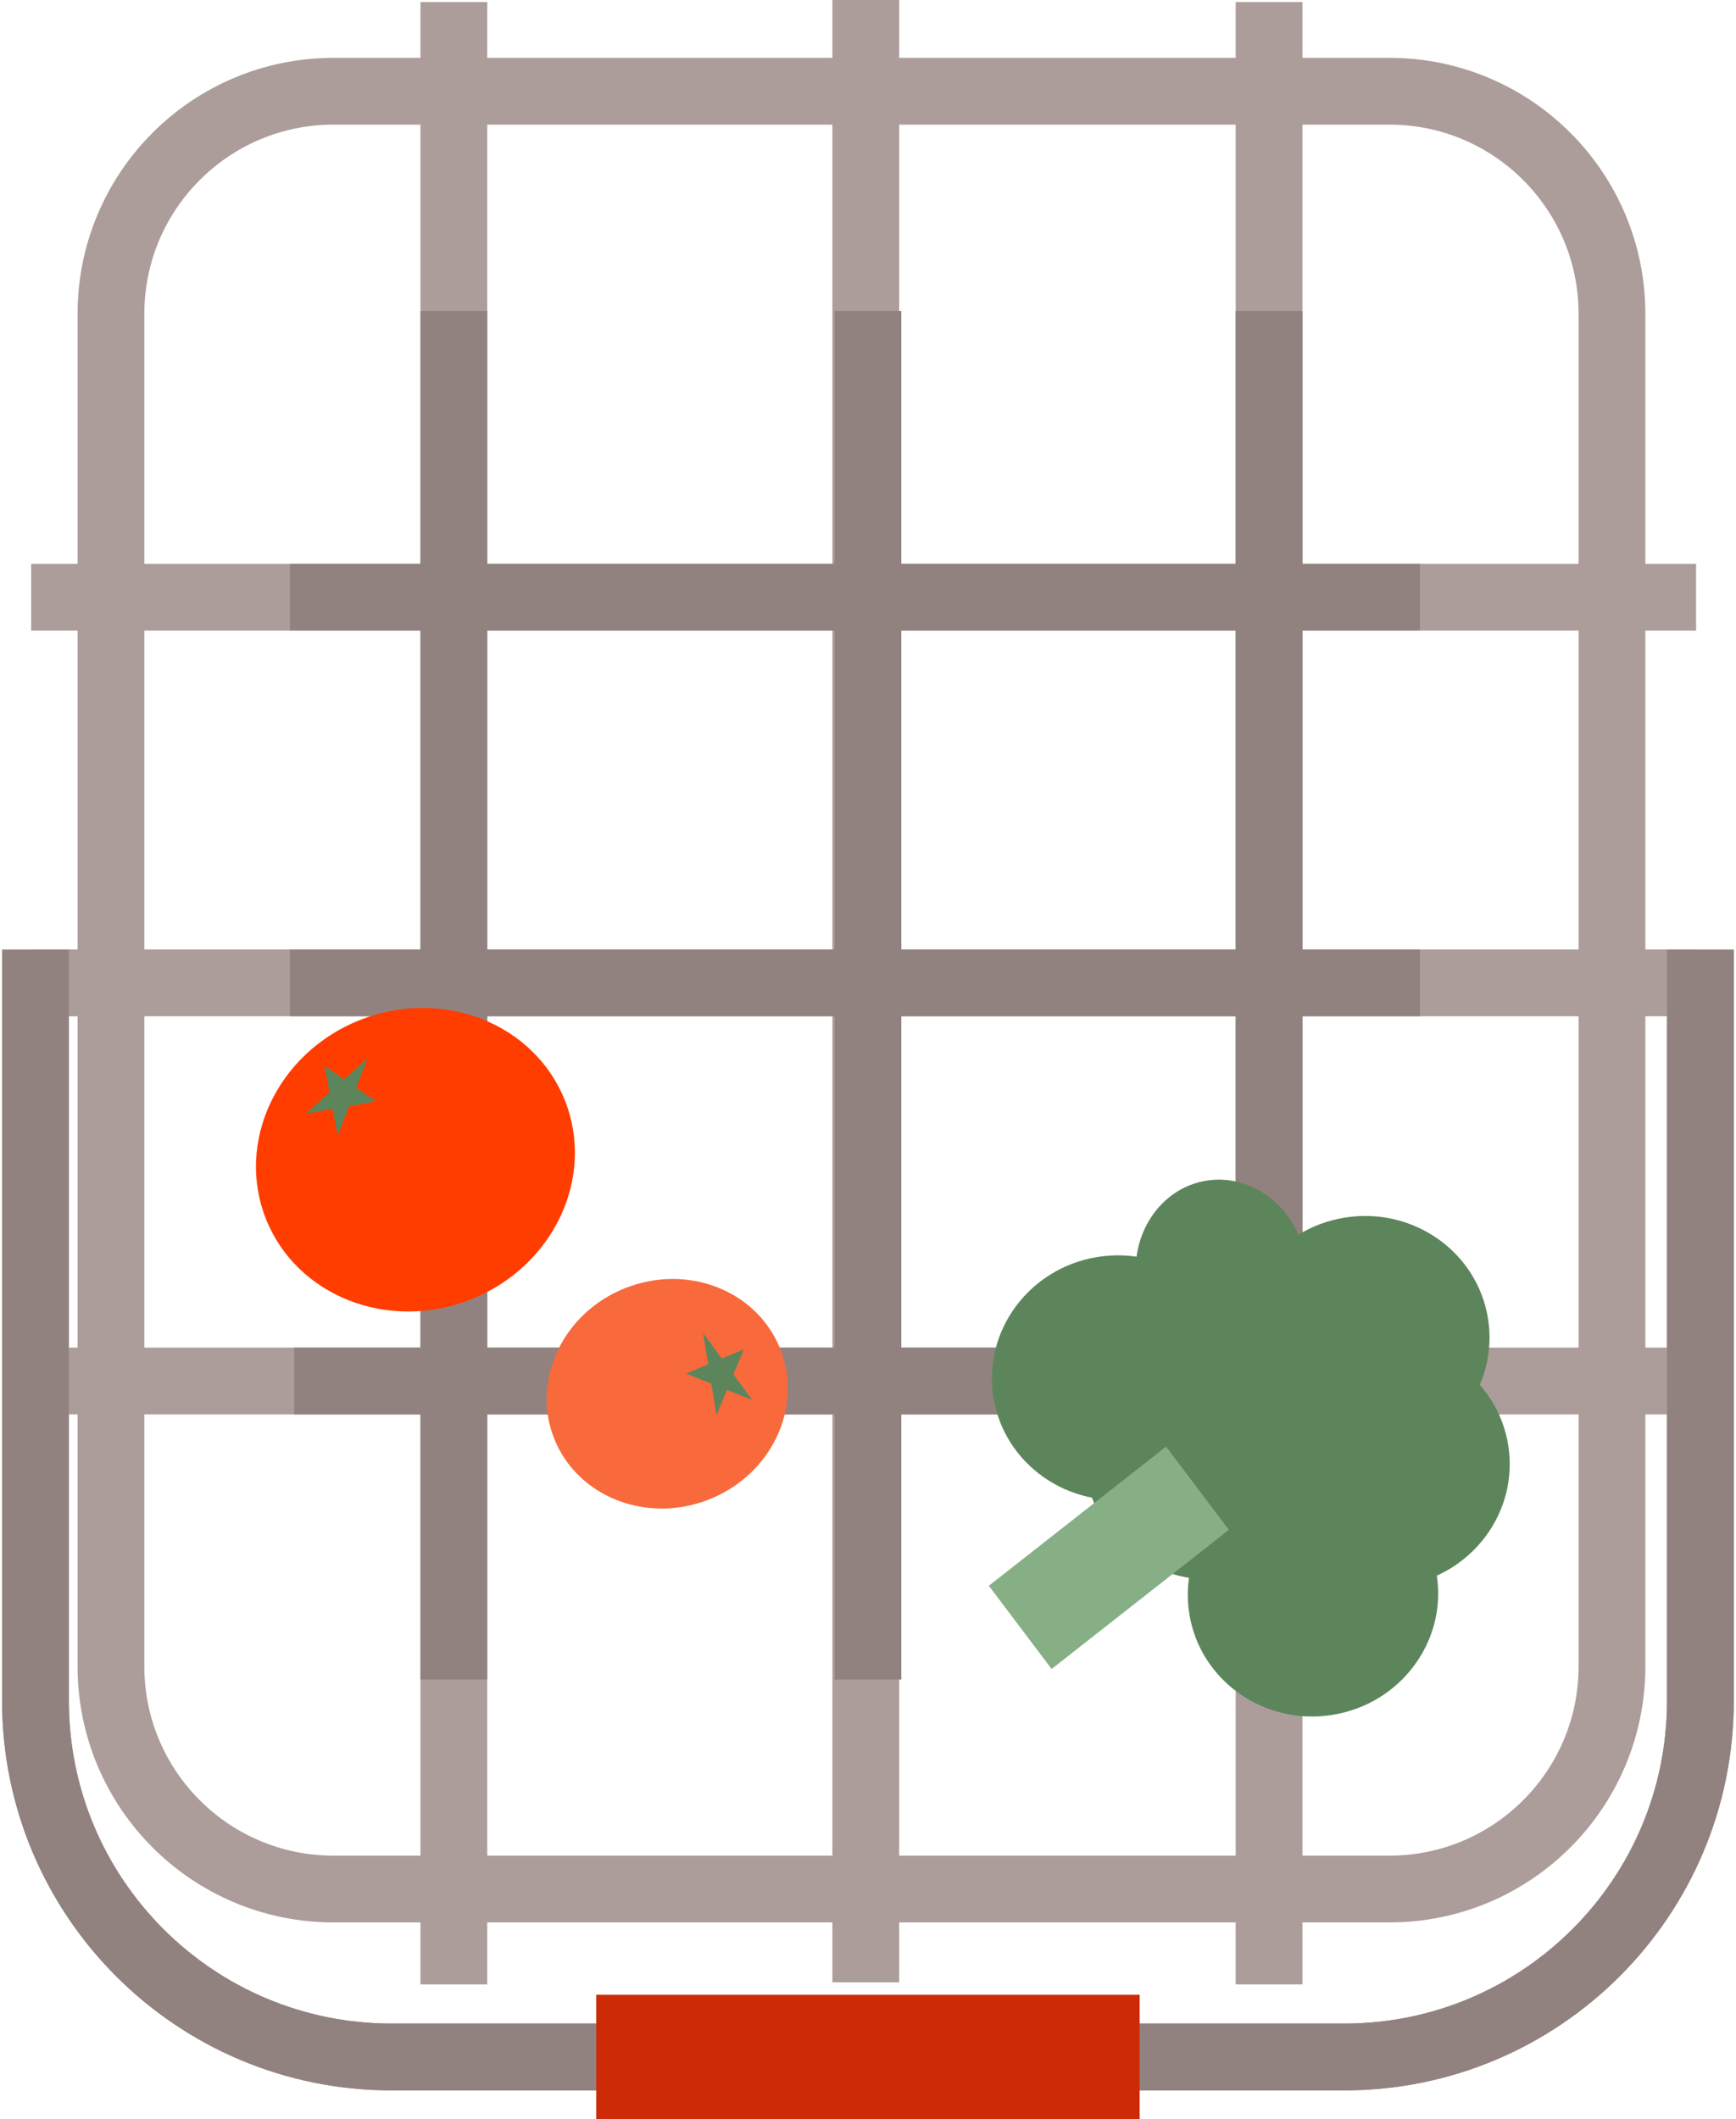 <svg width="390" height="476" viewBox="0 0 390 476" fill="none" xmlns="http://www.w3.org/2000/svg">
<path d="M7.969 213.315L7.969 382.027C7.969 426.21 43.786 462.027 87.969 462.027L302 462.027C346.183 462.027 382 426.21 382 382.027L382 213.315" stroke="#92827F" stroke-width="15"/>
<path d="M312.136 20.493H74.926C47.312 20.493 24.926 42.879 24.926 70.493V374.301C24.926 401.916 47.312 424.301 74.926 424.301H312.136C339.75 424.301 362.136 401.916 362.136 374.301V70.493C362.136 42.879 339.75 20.493 312.136 20.493Z" stroke="#AC9D9A" stroke-width="15"/>
<path d="M194.5 0V445.26" stroke="#AC9D9A" stroke-width="15"/>
<path d="M285.101 0.466V445.726" stroke="#AC9D9A" stroke-width="15"/>
<path d="M101.961 0.466V445.726" stroke="#AC9D9A" stroke-width="15"/>
<path d="M7 220.767L381.031 220.767" stroke="#AC9D9A" stroke-width="15"/>
<path d="M7 134.137L381.031 134.137" stroke="#AC9D9A" stroke-width="15"/>
<path d="M7.969 310.192L382 310.192" stroke="#AC9D9A" stroke-width="15"/>
<path d="M7.969 213.315L7.969 382.027C7.969 426.21 43.786 462.027 87.969 462.027L302 462.027C346.183 462.027 382 426.21 382 382.027L382 213.315" stroke="#92827F" stroke-width="15"/>
<rect x="133.938" y="448.055" width="122.093" height="27.945" fill="#CD2B08"/>
<path d="M194.984 69.863V377.26" stroke="#92827F" stroke-width="15"/>
<path d="M285.101 69.863V377.26" stroke="#92827F" stroke-width="15"/>
<path d="M101.961 69.863V377.26" stroke="#92827F" stroke-width="15"/>
<path d="M65.14 220.767L319.016 220.767" stroke="#92827F" stroke-width="15"/>
<path d="M65.14 134.137L319.016 134.137" stroke="#92827F" stroke-width="15"/>
<path d="M66.109 310.192L319.985 310.192" stroke="#92827F" stroke-width="15"/>
<ellipse cx="19.175" cy="20.932" rx="19.175" ry="20.932" transform="matrix(0.988 -0.157 0.158 0.987 252.117 268.195)" fill="#5D855C"/>
<ellipse cx="28.124" cy="27.473" rx="28.124" ry="27.473" transform="matrix(0.988 -0.157 0.158 0.987 274.379 277.899)" fill="#5D855C"/>
<ellipse cx="28.124" cy="27.473" rx="28.124" ry="27.473" transform="matrix(0.988 -0.157 0.158 0.987 278.916 306.321)" fill="#5D855C"/>
<ellipse cx="28.124" cy="27.473" rx="28.124" ry="27.473" transform="matrix(0.988 -0.157 0.158 0.987 262.841 335.374)" fill="#5D855C"/>
<ellipse cx="28.124" cy="27.473" rx="28.124" ry="27.473" transform="matrix(0.988 -0.157 0.158 0.987 239.804 304.598)" fill="#5D855C"/>
<ellipse cx="28.124" cy="27.473" rx="28.124" ry="27.473" transform="matrix(0.988 -0.157 0.158 0.987 218.83 286.741)" fill="#5D855C"/>
<rect width="50.66" height="23.427" transform="matrix(0.786 -0.617 0.602 0.798 222.148 356.185)" fill="#87AF86"/>
<ellipse cx="33.753" cy="36.123" rx="33.753" ry="36.123" transform="matrix(-0.371 -0.929 0.929 -0.37 72.293 305.209)" fill="#FF3D00"/>
<ellipse cx="25.524" cy="27.316" rx="25.524" ry="27.316" transform="matrix(-0.371 -0.929 0.929 -0.37 133.983 346.874)" fill="#F8693C"/>
<path d="M82.639 237.669L80.052 244.325L84.482 247.386L78.453 248.439L75.865 255.095L74.726 249.09L68.697 250.143L74.022 245.378L72.883 239.373L77.314 242.434L82.639 237.669Z" fill="#5D855C"/>
<path d="M157.938 299.387L162.161 305.148L167.13 303.068L164.771 308.709L168.995 314.47L163.314 312.194L160.955 317.835L159.803 310.788L154.122 308.513L159.09 306.433L157.938 299.387Z" fill="#5D855C"/>
</svg>
